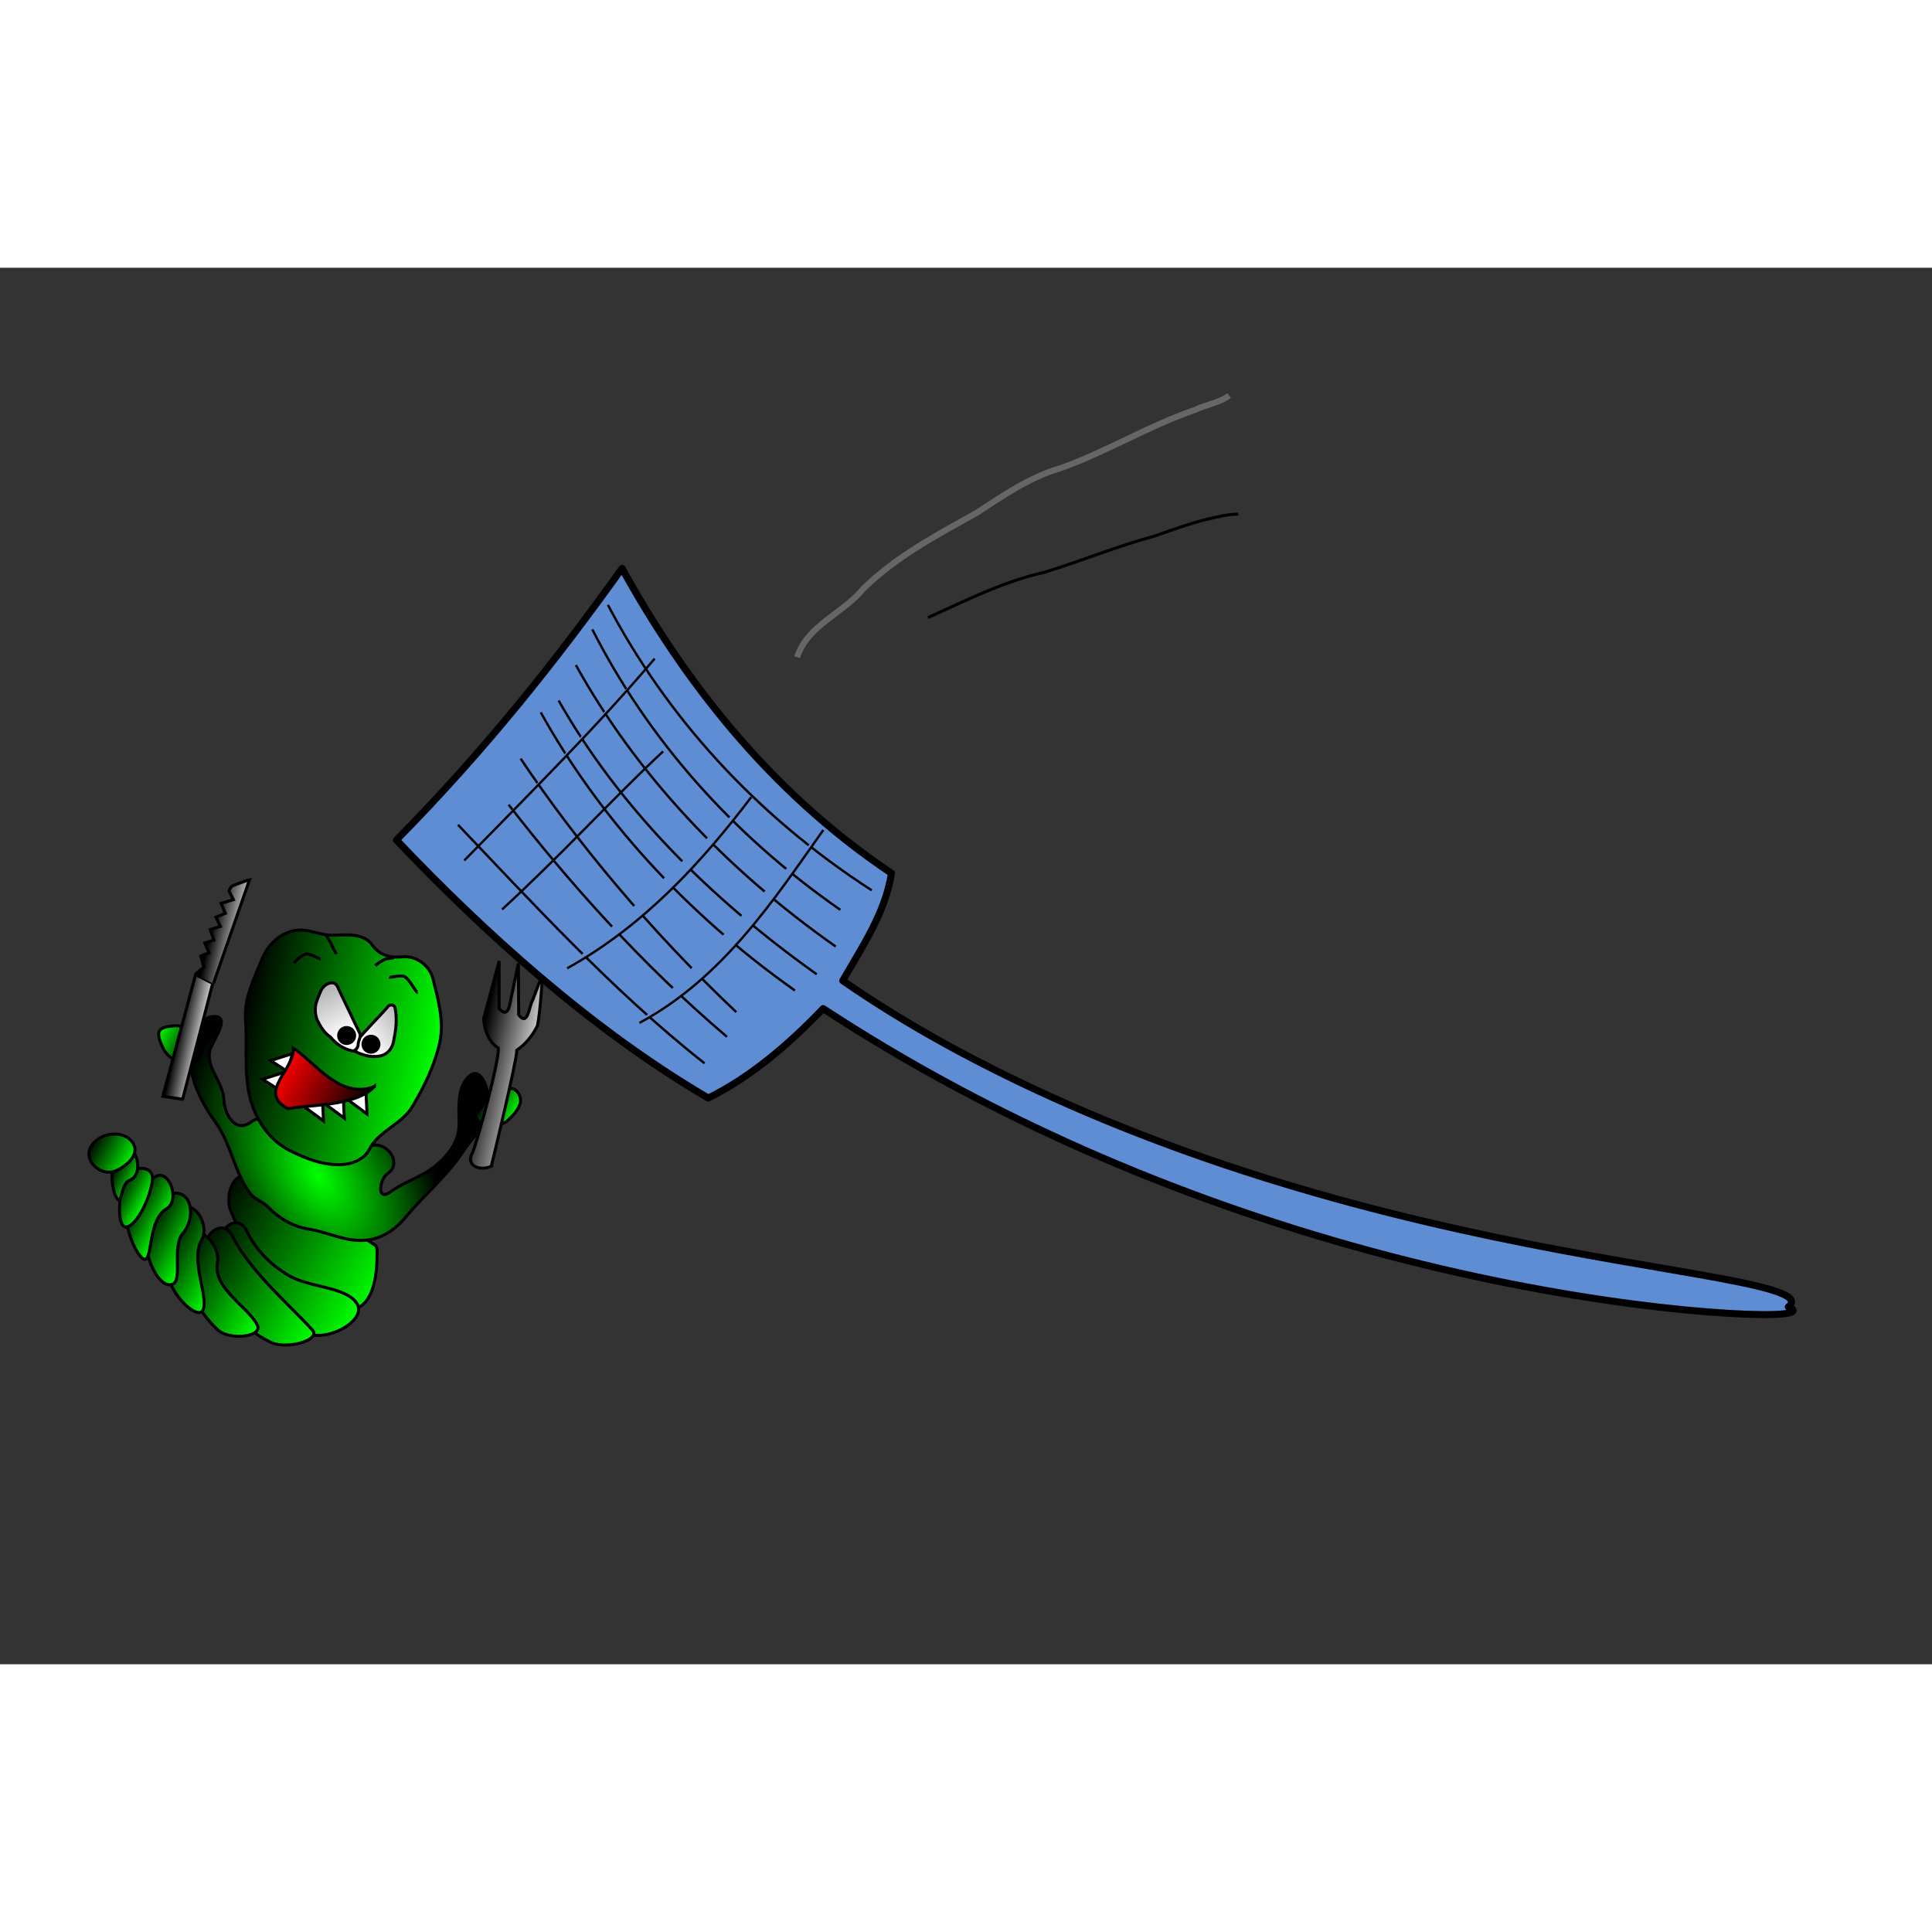 <?xml version="1.0" encoding="UTF-8"?>
<svg width="641.43" height="641.43" viewBox="0 0 641.427 463.64" xmlns="http://www.w3.org/2000/svg" xmlns:xlink="http://www.w3.org/1999/xlink">
 <rect x="0" y="0" width="641.427" height="463.64" fill="#333333" stroke="none"/>
 <defs>
  <linearGradient id="a">
   <stop stop-color="#0f0" offset="0"/>
   <stop offset="1"/>
  </linearGradient>
  <linearGradient id="b">
   <stop offset="0"/>
   <stop stop-color="#d3d3d3" offset="1"/>
  </linearGradient>
  <linearGradient id="c">
   <stop stop-color="#fff" offset="0"/>
   <stop stop-color="#a8a8a8" offset="1"/>
  </linearGradient>
  <linearGradient id="g" x1="274.03" x2="304.82" gradientUnits="userSpaceOnUse">
   <stop offset="0"/>
   <stop stop-color="#f00" offset="1"/>
  </linearGradient>
  <linearGradient id="w" x1="241.15" x2="303.83" gradientUnits="userSpaceOnUse" xlink:href="#a"/>
  <linearGradient id="v" x1="243.78" x2="302.28" gradientUnits="userSpaceOnUse" xlink:href="#a"/>
  <linearGradient id="u" x1="253.55" x2="303.04" gradientUnits="userSpaceOnUse" xlink:href="#a"/>
  <linearGradient id="t" x1="270.87" x2="305.95" gradientUnits="userSpaceOnUse" xlink:href="#a"/>
  <linearGradient id="s" x1="289.32" x2="312.39" gradientUnits="userSpaceOnUse" xlink:href="#a"/>
  <linearGradient id="r" x1="302.29" x2="320.34" gradientUnits="userSpaceOnUse" xlink:href="#a"/>
  <linearGradient id="q" x1="314.11" x2="327.92" gradientUnits="userSpaceOnUse" xlink:href="#a"/>
  <linearGradient id="p" x1="323" x2="334.29" gradientUnits="userSpaceOnUse" xlink:href="#a"/>
  <linearGradient id="o" x1="328.63" x2="338.3" gradientUnits="userSpaceOnUse" xlink:href="#a"/>
  <linearGradient id="n" x1="333.25" x2="348.8" gradientUnits="userSpaceOnUse" xlink:href="#a"/>
  <linearGradient id="m" x1="346.67" x2="332.51" gradientUnits="userSpaceOnUse" xlink:href="#a"/>
  <linearGradient id="l" x1="228.5" x2="240.93" gradientUnits="userSpaceOnUse" xlink:href="#a"/>
  <linearGradient id="k" x1="259.64" x2="323.69" y1="237.52" y2="255.9" gradientUnits="userSpaceOnUse" xlink:href="#a"/>
  <linearGradient id="j" x1="341.51" x2="333.56" y1="264.37" y2="262.07" gradientUnits="userSpaceOnUse" xlink:href="#b"/>
  <linearGradient id="i" x1="347.26" x2="337.25" y1="231.35" y2="228.52" gradientUnits="userSpaceOnUse" xlink:href="#b"/>
  <linearGradient id="h" x1="249.96" x2="232.49" y1="224.19" y2="219.24" gradientUnits="userSpaceOnUse" xlink:href="#b"/>
  <linearGradient id="f" x1="283.26" x2="275.13" y1="241.34" y2="225.28" gradientUnits="userSpaceOnUse" xlink:href="#c"/>
  <linearGradient id="e" x1="290.65" x2="306.72" y1="241.64" y2="230.14" gradientUnits="userSpaceOnUse" xlink:href="#c"/>
  <radialGradient id="d" cx="276.96" cy="293.55" r="49.552" gradientTransform="matrix(1.054 -.562 .33 .619 -111.85 261.46)" gradientUnits="userSpaceOnUse" xlink:href="#a"/>
 </defs>
 <g transform="translate(41.355 15.923)">
  <g transform="matrix(-.883 -.47 -.47 .883 444.03 162)" stroke="#000">
   <path d="m249.76 298.87c15.348-1.853 32.213-1.039 47.736-0.139 5.156 0.299 3.86 9.09-0.139 12.466-13.42 11.328-32.863 17.82-49.25 11.084-7.709-3.169-4.689-13.193-0.766-20.552 1.032-1.937 1.21-2.713 2.419-2.859z" fill="url(#w)" fill-rule="evenodd"/>
   <path d="m246.22 318.57c-6.459 2.924 2.021 16.629 10.333 16.86 13.598 0.379 26.626-5.272 37.417-13.083 5-3.62 0.63-11.59-4.556-7.649-5.373 4.082-12.211 6.152-19.059 6.507-8.143 0.421-17.934-5.441-24.134-2.634z" fill="url(#v)" fill-rule="evenodd"/>
   <path d="m254.81 333.47c-4.384 1.572 4.372 9.769 9.934 10.087 13.242 0.758 25.643-6.878 33.606-16.972 3.588-4.548-0.259-11.775-5.275-8.276-11.254 7.849-27.235 11.205-38.265 15.161z" fill="url(#u)" fill-rule="evenodd"/>
   <path d="m271.6 340.66c-3.449 2.561 5.681 8.89 10.884 7.546 11.076-2.861 23.504-12.636 22.099-23.369-0.647-4.942-9.955-1.37-11.466 3.628-2.556 8.454-16.22 8.264-21.517 12.196z" fill="url(#t)" fill-rule="evenodd"/>
   <path d="m289.91 344.71c-0.276 4.131 13.389 0.213 16.174-5.876 2.954-6.456 8.13-14.277 5.59-20.475-1.9-4.636-10.608 0.503-10.423 5.847 0.278 8.025-11.017 15.653-11.342 20.504z" fill="url(#s)" fill-rule="evenodd"/>
   <path d="m302.79 341.8c3.393 4.377 16.083-5.825 16.886-14.235 0.473-4.951 0.326-11.908-4.48-13.226-5.001-1.372-8.672 5.846-7.462 10.956 1.343 5.672-7.189 13.61-4.944 16.505z" fill="url(#r)" fill-rule="evenodd"/>
   <path d="m314.66 338.77c1.425 1.668 10.987-5.392 12.618-10.534 1.524-4.801-0.183-11.08-2.617-15.175-2.701-4.545-11.226 2.971-8.219 7.803 3.462 5.561-3.314 16.114-1.783 17.906z" fill="url(#q)" fill-rule="evenodd"/>
   <path d="m325.14 332.2c2.595 2.332 7.523-8.069 8.222-13.451 0.656-5.059-6.451-9.309-8.387-4.213-2.175 5.723-2.436 15.327 0.165 17.664z" fill="url(#p)" fill-rule="evenodd"/>
   <path d="m331.84 325.64c3.165-0.607 9.816-10.803 6.953-15.612-2.679-4.501-10.904 3.944-7.114 8.132 1.861 2.056-1.138 7.729 0.16 7.48z" fill="url(#o)" fill-rule="evenodd"/>
   <path d="m337.01 317.33c3.432 4.527 11.818 2.3 11.173-3.508-0.607-5.464-7.361-9.903-11.968-6.955-3.451 2.208-1.532 7.392 0.795 10.463z" fill="url(#n)" fill-rule="evenodd"/>
   <path d="m294.16 303.21c7.841-3.534 13.296-11.527 21.32-15.468 6.875-3.377 13.745-8.139 17.558-14.826 2.604-4.568 4.195-12.977-0.331-15.791-5.198-3.232-3.725 6.535-4.256 9.921-0.945 6.032-8.838 7.581-11.82 12.71-2.479 4.265-8.819 8.493-11.727 1.968-1.783-4-6.831-0.348-10.394-0.713-3.752-0.384-7.891 0.683-11.42-0.59-5.88-2.121-12.407-4.239-16.372-9.548-3.503-4.69-12.716-0.684-9.588 5.17 1.509 2.824-1.223 9.976-3.721 4.831-2.564-5.28-6.998-9.404-9.242-14.945-2.045-5.046-3.012-10.771-0.264-15.733 2.579-4.656 6.29-10.425 4.532-15.382-1.973-5.566-8.66 1.519-10.308 5.238-2.624 5.921-0.226 12.071 0.337 18 0.902 9.501 4.625 18.497 6.551 27.834 1.066 5.166 3.482 10.028 8.271 13.106 5.575 3.583 12.179 3.408 18.167 5.481 4.961 1.718 10.413 1.567 15.441-0.103 2.324-0.772 5.07-0.172 7.264-1.161z" fill="url(#d)" fill-rule="evenodd"/>
   <path d="m339.06 264.68c-2.294-0.06-4.623 0.42-6.647 1.441-2.814 1.419-2.94 5.971-0.467 7.935 3.096 2.46 7.797 2.312 10.852-0.122 1.24-0.988 2.615-2.015 3.234-3.459 0.578-1.345-0.747-2.699-1.852-3.499-1.522-1.102-3.183-2.246-5.121-2.297z" fill="url(#m)" fill-rule="evenodd"/>
   <path d="m234.41 231.8c-2.122-0.989-4.725 0.702-5.202 2.937-0.493 2.307 0.218 4.606 0.93 6.764 0.507 1.537 1.705 2.75 3.113 3.554 1.215 0.694 2.522 1.407 3.968 1.249 0.875-0.096 1.963 0.2 2.631-0.525 0.711-0.772 0.579-1.92 0.297-2.881-0.493-1.682-0.281-3.524-0.432-5.266-0.163-1.886-1.728-3.389-3.11-4.629-0.622-0.558-1.44-0.85-2.195-1.202z" fill="url(#l)" fill-rule="evenodd"/>
   <path d="m266.23 271.75c0.137-7.069-5.587-12.305-5.941-19.311-0.389-7.709-0.087-15.596 1.943-22.951 1.907-6.91 7.188-12.438 11.945-17.698 3.107-3.435 8.623-4.25 12.49-1.608 3.176 2.17 6.822 3.062 10.517 1.204 4.475-2.251 9.21 1.023 13.177 3.269 3.783 2.142 8.404 1.789 11.887 4.587 3.942 3.167 5.608 8.264 5.093 13.309-0.709 6.941-0.741 14.295-4.649 20.478-5.519 8.731-8.909 19.301-17.422 25.816-4.603 3.522-10.139 5.725-15.975 5.599-6.343-0.137-13.131-0.995-18.391-4.678-2.581-1.808-4.735-4.799-4.673-8.016z" fill="url(#k)" fill-rule="evenodd"/>
   <path d="m288.85 211.64c0.932 0.78 2.098 1.327 2.771 2.38 0.568 0.931 1.207 1.849 1.472 2.923" fill="none"/>
   <path d="m312.19 215.53c0.15 0.354-2.33 1.419-3.009 2.115-0.754 0.667-2.721 1.847-2.825 1.951" fill="none"/>
   <path d="m310.24 223.49c0.473 0.362 3.482-0.061 4.864 0.744 1.092 0.636 2.155 3.74 2.227 4.632" fill="none"/>
   <path d="m276.48 218.18c0.439 0.392 4.568-2.724 6.477-2.595 1.297 0.087 3.88 2.501 4.306 2.595" fill="none"/>
   <path d="m338 247.47 6.375 0.125-9.375 40.75-6.25-2.25 9.25-38.625z" fill="url(#j)" fill-rule="evenodd"/>
   <path d="m337.75 247.47 5.625-36.125c0.167 0.125 4.12 4.353 4.25 4.875 0.118 0.472 0 1.136 0 1.625l-2.625 1.875 3 3-2.75 2.25 2.125 2.625-2.75 2 2.5 2.5-2.75 2.5 2.25 2.25-2.75 2.25 1.875 2.25-2.625 2.75 1.375 3.375" fill="url(#i)" fill-rule="evenodd"/>
   <path d="m227.87 257.61c2.307 3.1 7.677 4.199 7.651-1.159 0.346-4.514 6.462-31.076 8.718-34.601 3.744-0.052 7.532-3.691 8.922-6.457 1.462-6.369 2.875-12.763 4.408-19.125l-7.425 13.965c-5.005 1.716-1.82-4.273-1.365-6.689 0.916-3.195 1.887-6.373 2.78-9.575l-8.132 15.026c-4.657 2.077-1.621-4.196-1.778-6.555 0.423-3.235 0.799-6.477 1.248-9.709-2.148 5.512-4.868 10.847-6.638 16.477-0.123 3.583 0.558 7.259 2.217 10.429-1.745 3.337-10.324 36.769-10.605 37.971z" fill="url(#h)" fill-rule="evenodd"/>
   <path d="m280.04 260.54c-1.53-1.454-2.923-3.034-4.101-4.797m0.366-0.616-3.889 6.541 9.546-1.414" fill="#fff" fill-rule="evenodd"/>
   <path d="m286.05 265.32c-1.53-1.454-2.923-3.034-4.101-4.797m0.366-0.616-3.889 6.541 9.546-1.414" fill="#fff" fill-rule="evenodd"/>
   <path d="m303.6 255.54c-0.284 2.091-0.751 4.146-1.491 6.132m-0.714 0.063 7.58-0.673-6.732-6.914" fill="#fff" fill-rule="evenodd"/>
   <path d="m303.06 262.26c-0.284 2.091-0.751 4.146-1.491 6.132m-0.714 0.063 7.58-0.673-6.732-6.914" fill="#fff" fill-rule="evenodd"/>
   <path d="m291.7 269.38c-1.53-1.454-2.923-3.034-4.101-4.797m0.366-0.616-3.889 6.541 9.546-1.414" fill="#fff" fill-rule="evenodd"/>
   <path d="m274.53 252.48c8.075 9.306 21.241 2.118 29.79 1.407-3.896 6.297 3.792 18.389-7.833 18.604-6.848-5.17-15.896-9.438-20.825-17.156l-0.63-1.378-0.502-1.477z" fill="url(#g)" fill-rule="evenodd"/>
   <path d="m285.67 245.23c-3.175-0.082-6.582-0.919-8.807-3.332-1.421-1.692-1.554-4.186-0.722-6.175 0.96-3.448 2.371-6.848 4.693-9.612 0.842-0.836 2.311 0.026 2.259 1.136 0.559 2.442 1.281 4.844 1.911 7.268 0.635 2.444 1.345 4.878 1.761 7.371 0.13 1.044 0.133 2.187-0.447 3.109-0.166 0.167-0.409 0.278-0.648 0.235z" fill="url(#f)" fill-rule="evenodd"/>
   <path d="m286.91 245.58c2.733 0.709 5.676 0.349 8.253-0.757 2.454-0.181 4.6-1.559 6.551-2.947 1.312-1.162 2.325-2.704 2.82-4.386 0.354-1.552 0.495-3.147 0.624-4.729 0.038-1.466-0.486-3.041-1.758-3.879-1.05-0.872-2.392-0.186-3.201 0.649-4.427 3.279-8.858 6.554-13.301 9.811-0.798 1.169-0.449 2.298-1.119 3.521-0.392 0.715-0.1 2.659 1.131 2.716z" fill="url(#e)" fill-rule="evenodd"/>
   <path transform="translate(-1.591 -2.828)" d="m286.38 243.46c0 1.464-1.187 2.652-2.652 2.652s-2.652-1.187-2.652-2.652 1.187-2.652 2.652-2.652 2.652 1.187 2.652 2.652z"/>
   <path transform="translate(6.894 -1.591)" d="m286.38 243.46c0 1.464-1.187 2.652-2.652 2.652s-2.652-1.187-2.652-2.652 1.187-2.652 2.652-2.652 2.652 1.187 2.652 2.652z"/>
  </g>
  <g fill="#5f8dd3">
   <g transform="matrix(-.759 .198 .184 .749 -1112.4 -457.51)" fill="#5f8dd3" stroke="#000">
    <path d="m-1822 1531.8c-2.943 2.379-1.861 3.105 2.603 2.419s12.306-2.795 22.747-6.236 23.478-8.222 38.27-14.288 31.336-13.421 48.786-21.958 35.802-18.256 54.267-28.941 37.039-22.336 55.043-34.608 35.436-25.162 51.776-38.205 31.585-26.237 45.4-39.021c9.364-8.659 18.069-17.15 26.044-25.266s15.219-15.856 21.702-23.014c9.09 5.756 18.392 10.96 27.812 15.217s18.961 7.568 28.459 9.555c10.929-10.986 21.009-22.308 30.446-33.833 9.437-11.525 18.232-23.253 26.555-35.103s16.173-23.823 23.663-35.893 14.621-24.235 21.43-36.537c-22.869-13.967-44.069-28.507-63.966-43.378s-38.495-30.072-56.204-45.236c-3.513 13.317-7.621 26.642-12.434 39.927s-10.332 26.53-16.733 39.668-13.686 26.168-22.075 38.989-17.886 25.433-28.736 37.68c3.224 7.776 7.999 14.566 13.449 20.941s11.573 12.329 17.437 18.496c-10.16 11.863-22.446 24.878-36.589 38.292-13.2 12.5-27.995 25.376-44.018 38.117s-33.272 25.343-51.199 37.396-36.529 23.556-55.096 34.23-37.098 20.52-54.769 29.403-34.477 16.805-49.536 23.754-28.368 12.929-39.034 17.992-18.687 9.215-23.208 12.474-5.539 5.632-2.291 6.969z" stroke-linecap="round" stroke-linejoin="round" stroke-width="3"/>
    <path d="m-1487.3 1258.7c20.25-22.096 36.972-45.876 50.211-70.669s23.001-50.6 29.434-76.931"/>
    <path d="m-1472.4 1263.4c18.543-21.66 34.06-44.826 46.364-68.953s21.397-49.216 27.252-74.819"/>
    <path d="m-1466.8 1278.2c18.644-22.044 34.796-45.437 47.996-69.804s23.45-49.708 30.371-75.653"/>
    <path d="m-1456.2 1287.7c18.427-22.009 34.601-44.962 47.872-68.706s23.633-48.278 30.571-73.394"/>
    <path d="m-1445.6 1292.1c18.914-22.476 34.716-46.041 47.432-70.124s22.353-48.686 28.959-73.369"/>
    <path d="m-1419.3 1294.7c13.513-21.541 25.508-43.337 36.013-64.969s19.523-43.097 27.021-64.052"/>
    <path d="m-1413 1304c14.053-19.978 26.454-40.5 37.423-60.802s20.508-40.38 28.884-59.613"/>
    <path d="m-1401.1 1312.6c15.828-20.876 29.492-42.516 42.054-63.828 6.281-10.656 12.283-21.237 18.116-31.649s11.498-20.656 17.087-30.676"/>
    <path d="m-1322.8 1202c-17.949-11.072-35.033-21.449-51.446-31.812s-32.16-20.706-47.218-31.589"/>
    <path d="m-1333.4 1226.5c-14.691-7.976-28.738-16.436-42.345-24.711s-26.771-16.366-39.825-23.639"/>
    <path d="m-1354.2 1258.1c-18.158-4.773-34.742-12.237-50.084-21.156s-29.453-19.298-42.877-30.138"/>
    <path d="m-1473.5 1228.3c13.837 11.974 27.732 24.52 43.145 35.402 7.707 5.441 15.79 10.461 24.401 14.739s17.752 7.813 27.526 10.248"/>
   </g>
  </g>
  <path d="m223.29 113.37c3.459-10.692 15.288-14.49 21.943-22.691 10.883-10.703 24.478-17.874 37.678-25.229 8.803-5.741 17.57-11.86 27.793-14.81 15.346-5.462 29.304-14.102 44.725-19.387 3.627-1.742 8.151-2.339 11.304-4.757" fill="none" stroke="#666" stroke-width="2"/>
  <path d="m266.73 100.23c12.603-5.694 25.092-12.006 38.677-15.041 12.213-3.768 24.068-8.633 36.412-11.991 6.942-2.415 13.846-4.981 21.079-6.413 2.252-0.518 4.549-0.917 6.867-0.9" fill="none" stroke="#000"/>
 </g>
</svg>
